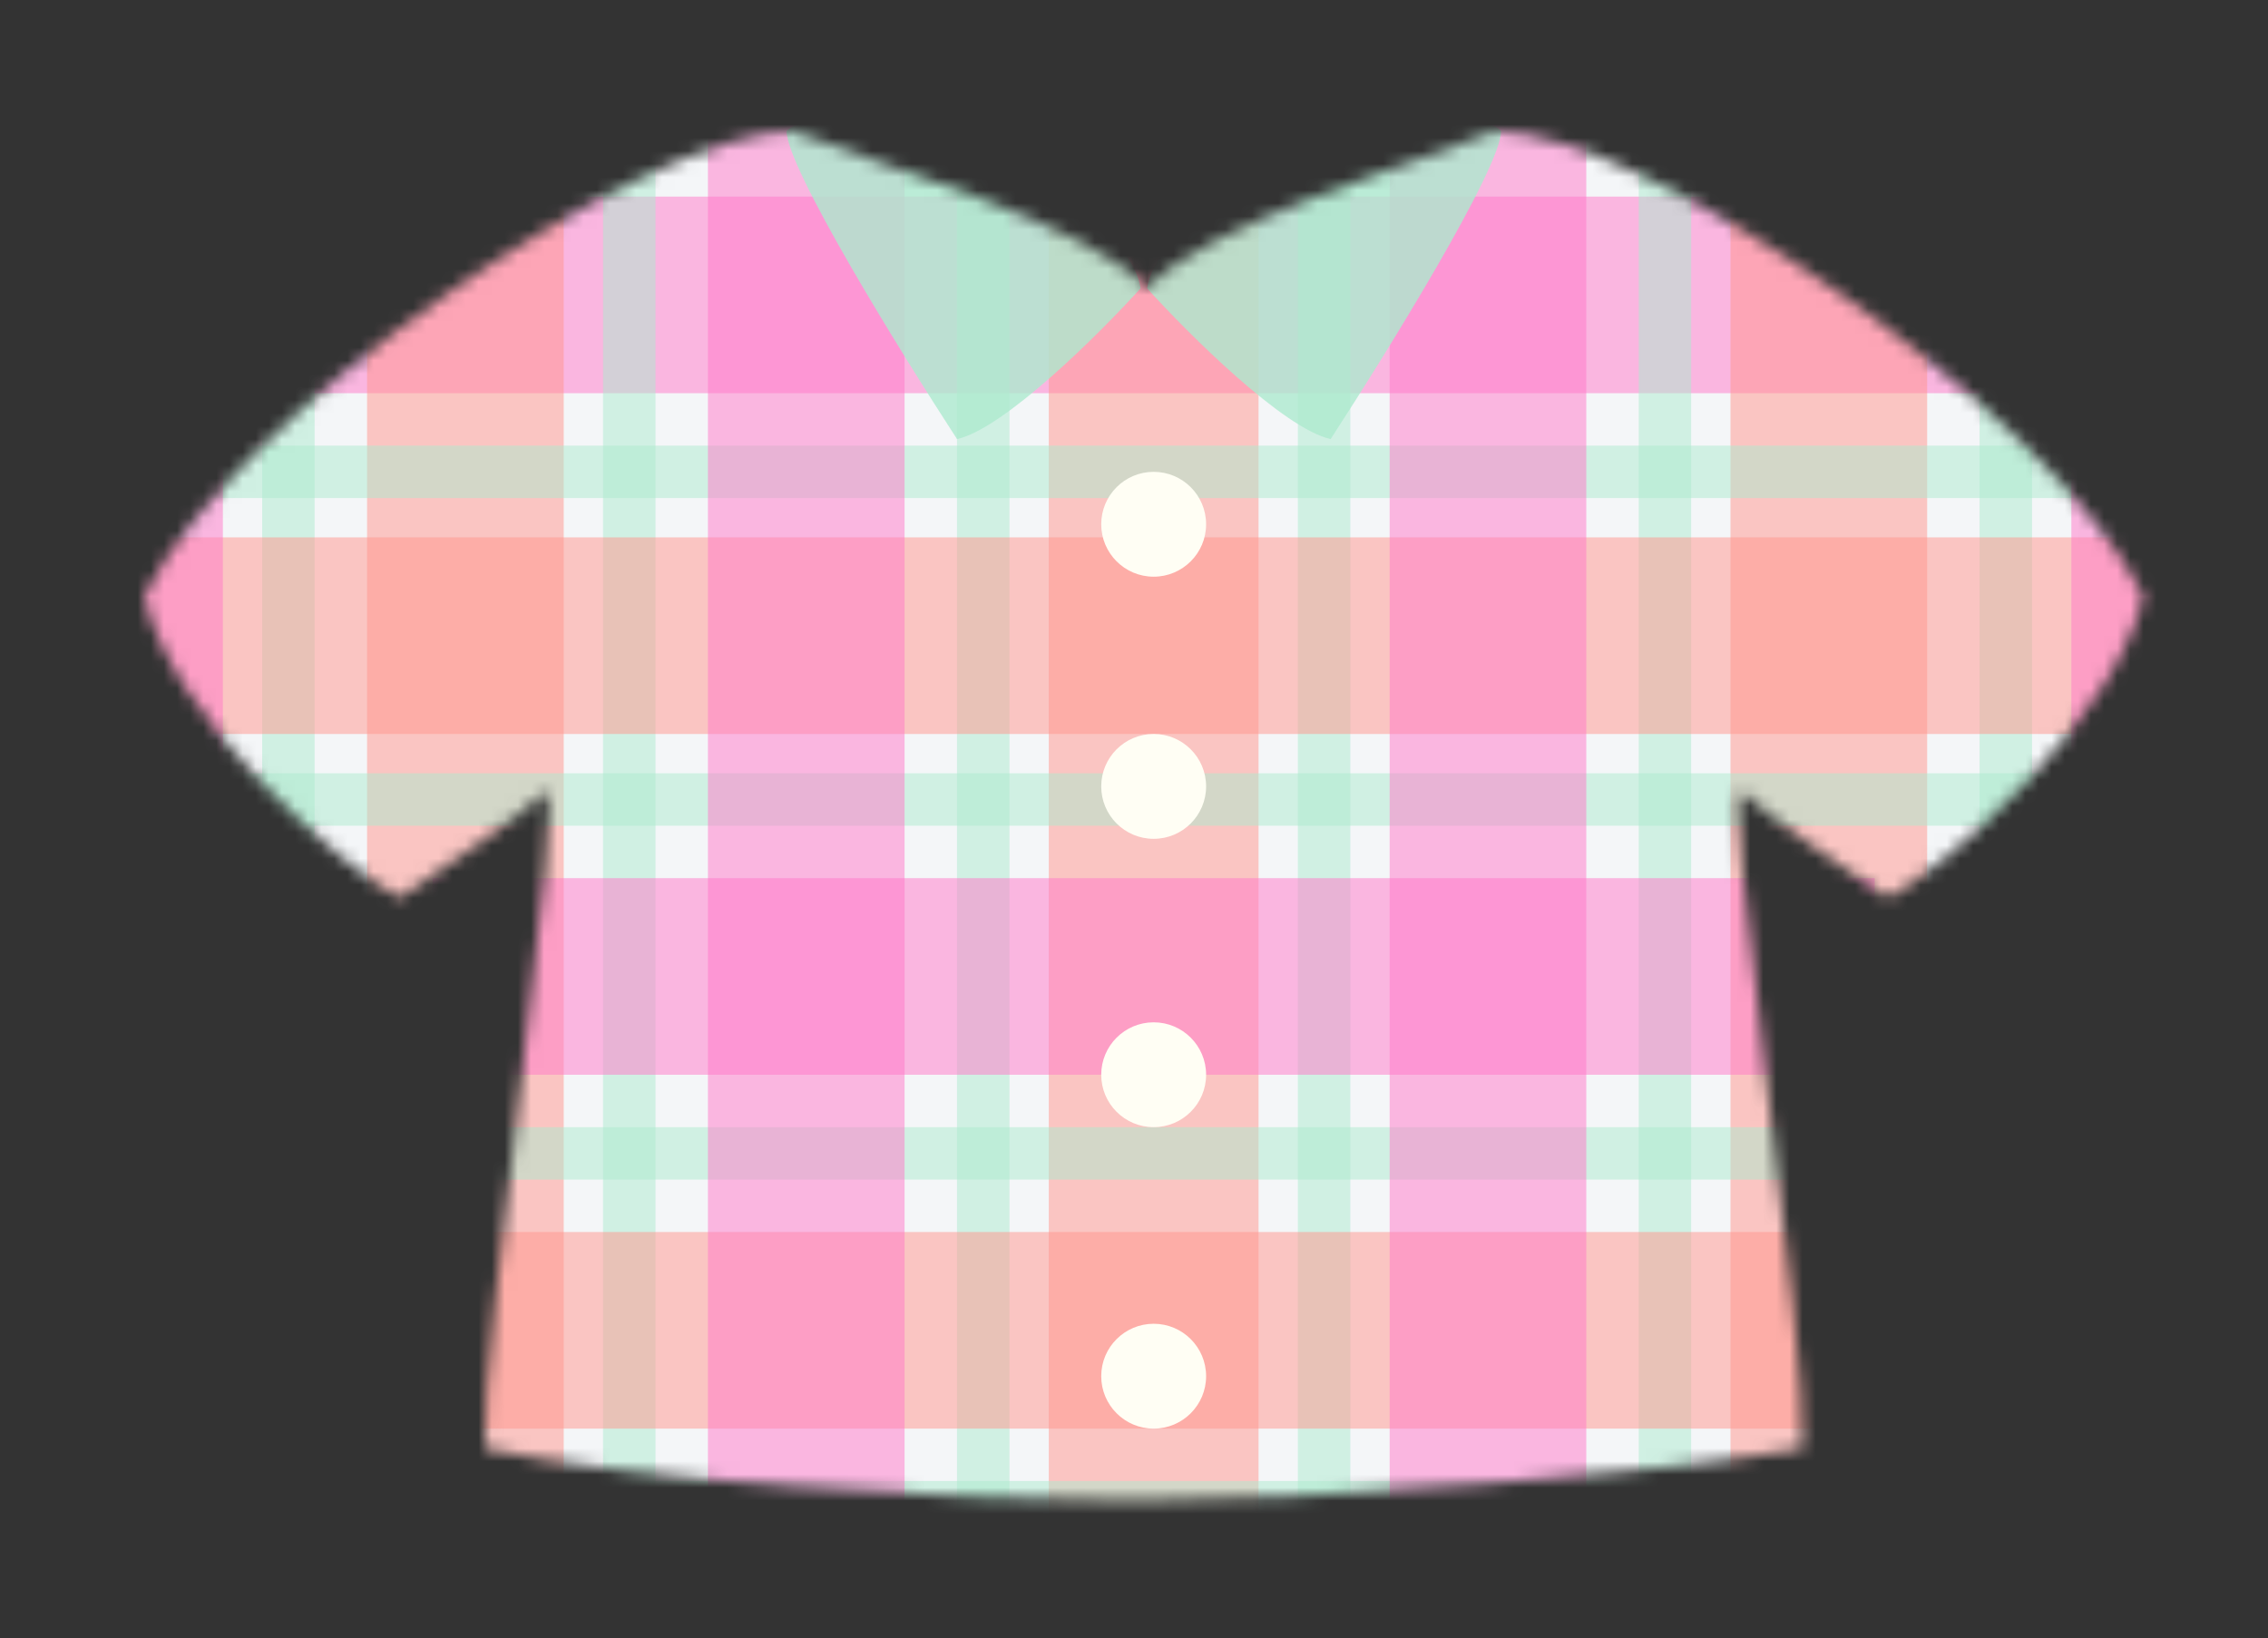 <svg width="173" height="125" viewBox="0 0 173 125" fill="none" xmlns="http://www.w3.org/2000/svg">
  <rect x="0" y="0" width="173" height="125" fill="#333333" stroke="none"/>
  <mask id="mask0" style="mask-type:alpha" maskUnits="userSpaceOnUse" x="31" y="10" width="153" height="105">
    <path
      d="M31 45.5C37.8 31.5 69 10 80.5 10C86.667 12.5 103 17 107.5 22C112 17 128 12.5 134 10C145.5 10 176.7 31.5 183.5 45.5C181.333 55 168 66.5 164 68.5C161 66.5 154.6 62.1 153 60.5C151 58.5 158 103 157.5 110.5C146.5 112.5 120.1 114.5 106.5 114.5C92.9 114.5 68 113 57 110.5C56.5 103 63.5 58.5 61.5 60.5C59.9 62.1 53.5 66.5 50.5 68.5C46.5 66.5 33.167 55 31 45.5Z"
      fill="black" />
  </mask>
  <g mask="url(#mask0)" transform="translate(-20)">
    <rect x="20" width="173" height="125" fill="#F4F6F8" />
    <rect x="175" y="15" width="15" height="137" transform="rotate(90 175 15)" fill="#FF78C9" fill-opacity="0.51" />
    <rect x="100" y="16" width="16" height="101" fill="#FF958E" fill-opacity="0.51" />
    <rect x="152" y="16" width="15" height="101" fill="#FF958E" fill-opacity="0.51" />
    <rect x="48" y="16" width="15" height="101" fill="#FF958E" fill-opacity="0.51" />
    <rect x="93" y="12" width="4" height="105" fill="#ACEACE" fill-opacity="0.5" />
    <rect x="180" y="34" width="4" height="149" transform="rotate(90 180 34)" fill="#ACEACE" fill-opacity="0.5" />
    <rect x="180" y="59" width="4" height="149" transform="rotate(90 180 59)" fill="#ACEACE" fill-opacity="0.5" />
    <rect x="159" y="86" width="4" height="105" transform="rotate(90 159 86)" fill="#ACEACE" fill-opacity="0.5" />
    <rect x="147" y="113" width="4" height="88" transform="rotate(90 147 113)" fill="#ACEACE" fill-opacity="0.5" />
    <rect x="66" y="12" width="4" height="105" fill="#ACEACE" fill-opacity="0.5" />
    <rect x="40" y="12" width="4" height="57" fill="#ACEACE" fill-opacity="0.5" />
    <rect x="119" y="12" width="4" height="105" fill="#ACEACE" fill-opacity="0.5" />
    <rect x="145" y="12" width="4" height="105" fill="#ACEACE" fill-opacity="0.5" />
    <rect x="171" y="12" width="4" height="61" fill="#ACEACE" fill-opacity="0.5" />
    <rect x="29" y="56" width="15" height="157" transform="rotate(-90 29 56)" fill="#FF958E" fill-opacity="0.51" />
    <rect x="29" y="109" width="15" height="157" transform="rotate(-90 29 109)" fill="#FF958E" fill-opacity="0.51" />
    <rect x="74" y="7" width="15" height="110" fill="#FF78C9" fill-opacity="0.51" />
    <rect x="163" y="67" width="15" height="110" transform="rotate(90 163 67)" fill="#FF78C9" fill-opacity="0.51" />
    <rect x="22" y="7" width="15" height="110" fill="#FF78C9" fill-opacity="0.51" />
    <rect x="126" y="7" width="15" height="110" fill="#FF78C9" fill-opacity="0.51" />
    <rect x="178" y="7" width="15" height="110" fill="#FF78C9" fill-opacity="0.51" />
    <circle cx="108" cy="40" r="4" fill="#FFFEF4" />
    <circle cx="108" cy="60" r="4" fill="#FFFEF4" />
    <circle cx="108" cy="82" r="4" fill="#FFFEF4" />
    <circle cx="108" cy="105" r="4" fill="#FFFEF4" />
    <path
      d="M121.5 33.5C117.9 32.7 110.667 25.5 107.5 22C108.7 14 132 7 134.5 10C134.5 12.8 125.833 26.833 121.5 33.5Z"
      fill="#ACEACE" fill-opacity="0.8" />
    <path d="M93 33.5C96.6 32.7 103.833 25.5 107 22C105.8 14 82.5 7 80 10C80 12.8 88.667 26.833 93 33.5Z"
      fill="#ACEACE" fill-opacity="0.8" />
  </g>
</svg>
